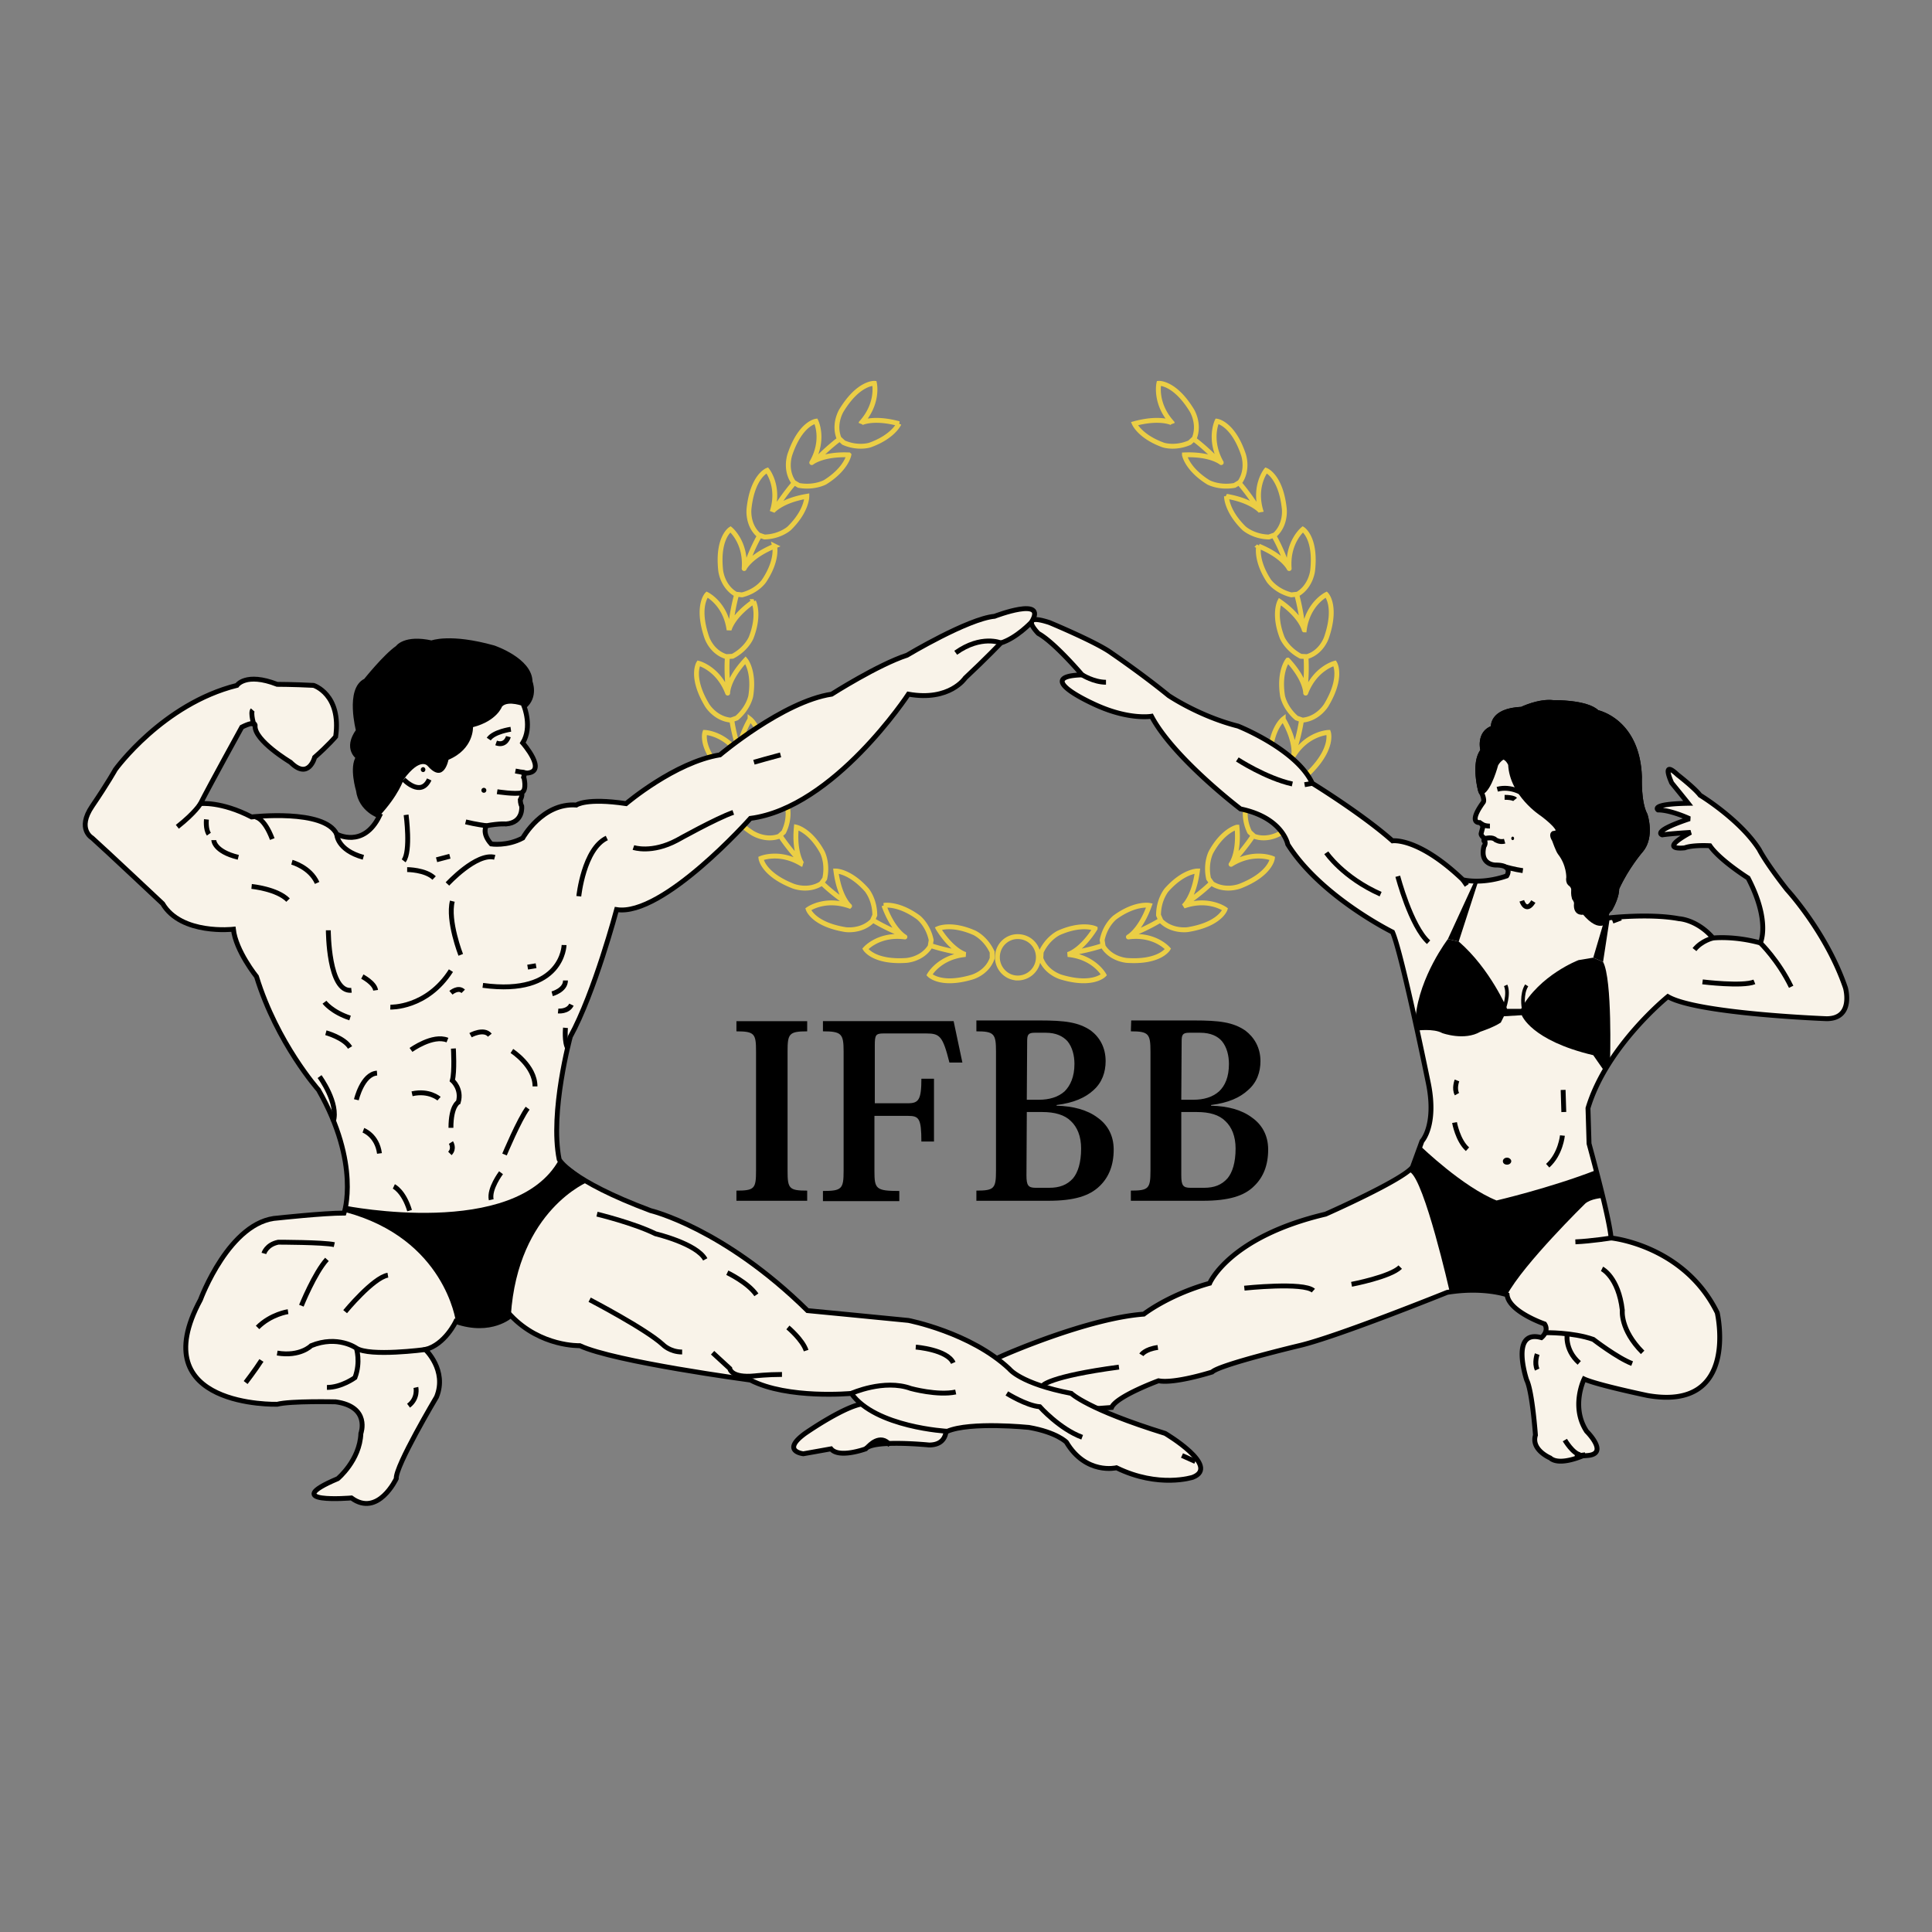 <svg xmlns="http://www.w3.org/2000/svg" width="2500" height="2500" viewBox="0 0 192.756 192.756"><rect x="0" y="0" width="192.756" height="192.756" fill="#808080" stroke="none"/><path fill-rule="evenodd" clip-rule="evenodd" fill="#fff" fill-opacity="0" d="M0 0h192.756v192.756H0V0z"/><path d="M89.689 42.27s-.559 1.295-2.901 2.135c0 0-1.188.385-2.621-.245l-.454-.42c-.594-1.47.245-2.8.245-2.8 1.712-2.801 3.285-2.695 3.285-2.695s.455 1.995-1.328 3.956c0-.001 1.188-.631 3.774.069zm-5.976 1.575s-1.049.77-2.237 1.995m3.216-.455s-.245 1.4-2.376 2.73c0 0-1.083.595-2.622.315l-.524-.315c-.909-1.295-.349-2.8-.349-2.8 1.048-3.081 2.586-3.291 2.586-3.291s.909 1.82-.419 4.131c-.001.001 1.048-.874 3.704-.77zm-5.487 2.836s-.873.98-1.782 2.416m3.075-1.121s.035 1.435-1.748 3.186c0 0-.908.84-2.481.875l-.594-.21c-1.153-1.05-.944-2.625-.944-2.625.35-3.255 1.817-3.815 1.817-3.815s1.293 1.61.489 4.131c.001-.002.805-1.087 3.461-1.542zm-4.753 3.99s-.664 1.12-1.223 2.73m2.761-1.75s.35 1.365-1.049 3.465c0 0-.664 1.016-2.201 1.4l-.629-.07c-1.363-.805-1.503-2.38-1.503-2.38-.35-3.255.979-4.096.979-4.096s1.572 1.295 1.363 3.921c-.001.001.558-1.225 3.04-2.24zm-3.81 4.901s-.35 1.225-.559 2.906m2.272-2.276s.665 1.26-.245 3.605c0 0-.454 1.12-1.852 1.855l-.629.035c-1.503-.455-1.958-1.96-1.958-1.96-1.048-3.115.035-4.235.035-4.235s1.853.91 2.202 3.536c0 0 .28-1.331 2.447-2.836zm-2.621 5.601s-.105 1.295.069 2.975m1.748-2.73s.908 1.085.524 3.57c0 0-.21 1.19-1.398 2.205l-.594.21c-1.573-.14-2.376-1.505-2.376-1.505-1.678-2.8-.839-4.166-.839-4.166s1.957.49 2.901 2.975c0 .001-.035-1.329 1.782-3.289zm-1.363 6.02s.175 1.295.699 2.905m1.118-3.044s1.118.875 1.293 3.36c0 0 .07 1.225-.909 2.485l-.524.315c-1.573.209-2.621-.98-2.621-.98-2.271-2.345-1.748-3.851-1.748-3.851s2.027.07 3.46 2.275c.001.001-.279-1.294 1.049-3.604zm-.035 6.195s.454 1.225 1.328 2.66m.42-3.22s1.293.595 1.992 3.01c0 0 .35 1.19-.349 2.625l-.455.42c-1.468.525-2.761-.385-2.761-.385-2.726-1.82-2.516-3.395-2.516-3.395s1.992-.385 3.879 1.505c0 .001-.594-1.225.21-3.78zm1.328 6.056s.699 1.085 1.852 2.345m-.279-3.255s1.398.314 2.586 2.485c0 0 .594 1.085.245 2.66l-.35.49c-1.328.84-2.796.245-2.796.245-3.041-1.19-3.215-2.765-3.215-2.765s1.887-.805 4.124.595c-.001 0-.839-1.05-.594-3.71zm2.586 5.6s.943.945 2.342 1.89m-.979-3.115s1.398 0 3.075 1.891c0 0 .804.945.804 2.52l-.245.56c-1.118 1.12-2.691.875-2.691.875-3.215-.525-3.705-2.03-3.705-2.03s1.643-1.19 4.124-.315c.001-.001-1.012-.841-1.362-3.501zm3.739 4.935s1.119.7 2.691 1.33m-1.642-2.834s1.397-.28 3.425 1.19c0 0 .979.735 1.293 2.275l-.105.63c-.839 1.33-2.412 1.4-2.412 1.4-3.25.209-4.054-1.155-4.054-1.155s1.328-1.54 3.949-1.19c.001 0-1.188-.63-2.096-3.15zm4.718 4.025s1.223.42 2.9.7m-2.201-2.415s1.293-.595 3.599.42c0 0 1.119.49 1.783 1.925v.63c-.525 1.505-2.062 1.89-2.062 1.89-3.111.91-4.194-.244-4.194-.244s.979-1.786 3.6-2.031c0 0-1.293-.315-2.726-2.59zm19.572-50.371s.559 1.295 2.9 2.135c0 0 1.188.385 2.621-.245l.453-.42c.596-1.47-.244-2.8-.244-2.8-1.713-2.801-3.285-2.695-3.285-2.695s-.453 1.995 1.328 3.956c0-.001-1.187-.631-3.773.069zm5.974 1.575s1.049.77 2.238 1.995m-3.216-.455s.246 1.4 2.377 2.73c0 0 1.049.595 2.621.315l.525-.315c.908-1.295.35-2.8.35-2.8-1.049-3.081-2.621-3.291-2.621-3.291s-.875 1.82.418 4.131c0 .001-1.014-.874-3.67-.77zm5.488 2.836s.873.98 1.781 2.416m-3.074-1.121s-.035 1.435 1.746 3.186c0 0 .91.84 2.482.875l.594-.21c1.154-1.05.943-2.625.943-2.625-.35-3.255-1.816-3.815-1.816-3.815s-1.293 1.61-.49 4.131c0-.002-.803-1.087-3.459-1.542zm4.752 3.99s.664 1.12 1.225 2.73m-2.762-1.75s-.35 1.365 1.014 3.465c0 0 .699 1.016 2.236 1.4l.629-.07c1.363-.805 1.504-2.38 1.504-2.38.35-3.255-.979-4.096-.979-4.096s-1.574 1.295-1.363 3.921c0 .001-.561-1.225-3.041-2.24zm3.809 4.901s.35 1.225.561 2.906m-2.272-2.276s-.664 1.26.244 3.605c0 0 .453 1.12 1.852 1.855l.629.035c1.504-.455 1.957-1.96 1.957-1.96 1.049-3.115-.035-4.235-.035-4.235s-1.852.91-2.201 3.536c-.001 0-.28-1.331-2.446-2.836zm2.621 5.601s.104 1.295-.07 2.975m-1.749-2.73s-.908 1.085-.523 3.57c0 0 .209 1.19 1.396 2.205l.596.21c1.572-.14 2.375-1.505 2.375-1.505 1.678-2.8.84-4.166.84-4.166s-1.957.49-2.9 2.975c0 .001.035-1.329-1.784-3.289zm1.364 6.02s-.174 1.295-.699 2.905m-1.12-3.044s-1.117.875-1.291 3.36c0 0-.07 1.225.908 2.485l.523.315c1.572.209 2.621-.98 2.621-.98 2.271-2.345 1.748-3.851 1.748-3.851s-2.062.07-3.461 2.275c.001.001.28-1.294-1.048-3.604zm.035 6.195s-.453 1.225-1.326 2.66m-.42-3.22s-1.293.595-1.992 3.01c0 0-.35 1.19.35 2.625l.453.42c1.469.525 2.762-.385 2.762-.385 2.727-1.82 2.516-3.395 2.516-3.395s-1.992-.385-3.879 1.505c-.001.001.593-1.225-.21-3.78zm-1.328 6.056s-.699 1.085-1.854 2.345m.282-3.255s-1.398.314-2.588 2.485c0 0-.594 1.085-.244 2.66l.35.49c1.328.84 2.797.245 2.797.245 3.039-1.19 3.215-2.765 3.215-2.765s-1.887-.805-4.125.595c-.001 0 .839-1.05.595-3.71zm-2.588 5.6s-.943.945-2.34 1.89m.979-3.115s-1.398 0-3.076 1.891c0 0-.805.945-.805 2.52l.246.56c1.117 1.12 2.689.875 2.689.875 3.217-.525 3.705-2.03 3.705-2.03s-1.643-1.19-4.123-.315c.001-.001 1.014-.841 1.364-3.501zm-3.74 4.935s-1.119.7-2.691 1.33m1.642-2.834s-1.398-.28-3.426 1.19c0 0-.979.735-1.291 2.275l.104.63c.84 1.33 2.412 1.4 2.412 1.4 3.25.209 4.053-1.155 4.053-1.155s-1.328-1.54-3.949-1.19c-.001 0 1.189-.63 2.097-3.15zm-4.717 4.025s-1.225.42-2.902.7m2.203-2.415s-1.293-.595-3.6.42c0 0-1.119.49-1.783 1.925l-.035.63c.559 1.505 2.098 1.89 2.098 1.89 3.109.91 4.193-.244 4.193-.244s-.979-1.786-3.6-2.031c0 0 1.293-.315 2.727-2.59zm-7.725 4.935c-1.119 0-2.027-.945-2.027-2.065 0-1.155.908-2.065 2.027-2.065 1.154 0 2.062.91 2.062 2.065a2.066 2.066 0 0 1-2.062 2.065z" fill="none" stroke="#ebce45" stroke-width=".486" stroke-miterlimit="2.613"/><path d="M147.635 82.069s-1.223.14.35-2.03c0 0 .209-.21-.279-1.19 0 0-.734-2.766.244-3.955 0 0-.49-1.786 1.049-2.275 0 0-.314-1.715 2.83-1.855 0 0 1.713-.84 3.146-.665 0 0 3.32-.07 4.367.98 0 0 4.055.805 4.23 6.476 0 0-.105 2.52.559 3.745 0 0 .734 2.17-.42 3.536 0 0-1.434 1.645-2.412 3.815 0 0 .07.735-.664 2.03 0 0-.629.49-.244.911 0 0 4.16-.49 7.131.07 0 0 1.781.07 3.389 1.925 0 0 2.027-.245 4.719.49 0 0 1.049-2.1-1.223-6.476 0 0-2.832-1.785-3.811-3.221 0 0-1.678-.104-2.516.21 0 0-2.832.351.594-1.54 0 0-1.887.105-2.83.245 0 0-1.154-.315 2.725-1.61 0 0-1.852-.875-3.145-.875 0 0-.873-.595 3.006-.665 0 0-.246-.315-1.643-2.03 0 0-1.119-2.415.594-.805 0 0 1.678 1.295 2.236 2.03 0 0 3.984 2.416 5.906 5.426 0 0 .594 1.225 2.762 3.99 0 0 3.949 4.27 5.836 9.801 0 0 .873 3.08-1.887 3.08 0 0-12.932-.49-15.832-2.205 0 0-6.115 4.936-7.969 11.131l.105 3.535c.768 2.836 2.027 7.596 2.201 9.416 0 0 7.27.701 10.59 7.457 0 0 2.271 9.871-6.955 8.26 0 0-5.033-1.049-6.326-1.645 0 0-1.363 2.766.246 5.215 0 0 2.271 2.24.104 2.416-2.201.174-.244-.07-.244-.07s-2.516 1.189-3.494.314c0 0-1.922-.805-1.469-2.275 0 0-.314-4.375-.873-5.494 0 0-1.713-5.111 1.467-4.236 0 0 .805-.629.314-1.365 0 0-3.564-1.225-3.738-2.904 0 0-2.342-.84-5.977-.246 0 0-11.01 4.445-14.783 5.32 0 0-7.934 1.891-8.668 2.625 0 0-3.74 1.191-5.348.875 0 0-4.193 1.541-4.682 2.662l-16.602 1.225s.734 2.52-1.607 2.52c0 0-5.592-.559-6.326.385 0 0-2.656.98-3.46 0 0 0-2.342.42-2.761.49 0 0-2.271-.244.175-2.029 0 0 4.264-2.977 6.046-2.977 0 0 9.646-3.5 10.449-3.57.804-.07 3.251-1.225 3.251-1.225s8.387-3.711 14.049-4.131c0 0 2.445-1.924 6.57-3.08 0 0 1.922-4.621 11.568-6.895 0 0 7.688-3.396 8.666-4.691l.945-2.59s1.467-1.541.662-5.672c0 0-2.654-13.056-3.6-15.191 0 0-7.164-3.535-10.449-8.751 0 0-.488-2.66-4.717-3.536 0 0-6.676-5.075-8.877-9.241 0 0-2.168.385-5.453-1.085 0 0-6.676-2.905-1.467-3.045 0 0-2.762-3.255-4.369-4.131 0 0-2.168-2.17 1.117-1.085 0 0 4.719 1.96 6.188 3.045 0 0 3.039 2.065 5.695 4.235 0 0 3.041 2.065 6.92 3.045 0 0 5.836 2.31 7.41 5.706 0 0 4.963 3.045 8.002 5.741 0 0 2.553-.385 7.025 3.886 0 0 1.818.49 4.369-.385 0 0 .734-1.085-1.084-1.085 0 0-1.643.035-1.188-1.855 0 0 .174-.21.104-.49 0 0-.209 0-.035-.315 0 0-.383-.245-.348-.49l.174-.665a.7.7 0 0 0-.31-.422z" fill-rule="evenodd" clip-rule="evenodd" fill="#f9f3e9" stroke="#000" stroke-width=".486" stroke-miterlimit="2.613"/><path d="M52.049 79.094s.105.28-.14.7c0 0 0 .385.14.63 0 0 .21 1.645-1.572 1.785 0 0-.594-.07-1.957.175 0 0-.489.735.489 1.82 0 0 1.572.245 3.145-.595 0 0 1.958-3.536 5.347-3.291 0 0 .979-.735 4.963-.14 0 0 4.858-4.13 9.366-4.865 0 0 6.291-5.321 11.148-6.056 0 0 4.613-2.94 7.514-3.885 0 0 6.082-3.641 8.737-3.885 0 0 5.348-2.065 3.67.595 0 0-1.469 1.575-3.041 2.065 0 0-1.467 1.541-3.564 3.5 0 0-1.538 2.345-5.662 1.61 0 0-7.409 11.306-15.762 12.392 0 0-8.737 9.836-13.351 9.101 0 0-2.202 8.296-4.613 12.671 0 0-2.062 7.525-1.118 12.252 0 0 .979 2.064 9.121 5.109 0 0 7.27 1.717 15.657 9.977 0 0 7.619.734 10.065.98 0 0 6.186 1.189 10.066 4.83 0 0 1.082 1.471 6.186 2.451 0 0 1.572 1.574 9.365 3.99 0 0 5.557 3.289 2.762 4.375 0 0-3.391 1.121-7.619-.945 0 0-3.041.734-4.998-2.555 0 0-.943-.98-3.738-1.471 0 0-5.837-.596-8.144.385 0 0-7.164-.385-9.576-3.779 0 0-6.326.594-10.065-1.33 0 0-13.596-1.82-17.021-3.432 0 0-3.879.141-6.885-3.01 0 0-1.957 1.82-5.487.596 0 0-1.083 2.309-3.041 2.799 0 0 2.202 2.066 1.118 4.727 0 0-4.124 6.93-4.019 8.156 0 0-1.817 3.885-4.473 1.924 0 0-7.41.631-1.363-1.924 0 0 2.202-1.82 2.307-4.516 0 0 .979-2.66-2.517-3.15 0 0-4.508-.105-5.836.244 0 0-13.49.385-7.654-10.432 0 0 2.901-7.91 7.759-8.154 0 0 4.508-.49 6.57-.49 0 0 1.678-4.865-2.551-12.287 0 0-4.124-4.621-6.186-11.307 0 0-2.062-2.555-2.307-4.725 0 0-5.207.595-7.06-2.555 0 0-5.696-5.356-7.024-6.546 0 0-1.573-.875 0-3.186 1.572-2.311 2.307-3.641 2.307-3.641s4.718-6.545 12.127-8.401c0 0 .874-1.33 4.019-.105 0 0 1.573 0 3.635.105 0 0 2.796.875 2.202 5.111 0 0-.734.875-2.097 2.065 0 0-.594 2.311-2.412.49 0 0-3.634-2.17-3.53-3.641 0 0 .14-.595-1.328.14 0 0-3.146 5.706-4.124 7.631 0 0 2.062-.245 5.103 1.33 0 0 7.27-.84 8.493 1.715 0 0 2.656 1.47 4.264-1.82 0 0-1.852-.595-2.097-2.555 0 0-.699-2.31 0-3.291 0 0-1.329-.84 0-2.66 0 0-1.083-4.13.734-4.97 0 0 1.957-2.451 3.18-3.291 0 0 .699-1.085 3.39-.49 0 0 1.817-.735 6.186.49 0 0 3.634 1.226 3.634 3.396 0 0 .594 1.47-.594 2.45 0 0 .838 2.065-.14 3.641 0 0 2.552 2.905.384 3.011l-.524-.105s.419-.035.245.49c.002.002.352 1.297-.208 1.577z" fill-rule="evenodd" clip-rule="evenodd" fill="#f9f3e9" stroke="#000" stroke-width=".486" stroke-miterlimit="2.613"/><path d="M37.86 81.404s-1.852-.595-2.097-2.555c0 0-.699-2.31 0-3.291 0 0-1.329-.84 0-2.66 0 0-1.083-4.13.734-4.97 0 0 1.468-2.065 2.691-2.94 0 0 1.188-1.575 3.879-.84 0 0 1.817-.735 6.186.49 0 0 3.634 1.226 3.634 3.396 0 0 .594 1.47-.594 2.45 0 0-1.573-.63-2.202 0 0 0-.489 1.436-2.9 2.065 0 0 .105 2.17-2.447 3.255 0 0-.454 2.45-2.062.63 0 0-.699-.98-2.411 1.33.001 0-.488 1.575-2.411 3.64z" fill-rule="evenodd" clip-rule="evenodd"/><path d="M20.001 80.179s-.489.875-2.307 2.311m2.902-.736s-.105.98.245 1.47m.489.596s0 1.12 2.446 1.715m1.678-4.026s.874 0 1.712 2.205m1.958 2.311s1.817.49 2.516 2.065m1.957-4.865s0 1.575 2.656 2.31m-3.495 7.281s0 6.231 2.307 5.985m1.083-1.365s1.223.631 1.328 1.365m-5.102 1.191s.734.98 2.551 1.574m-2.412 1.471s1.817.49 2.412 1.471m-3.041 2.904s1.957 2.66 1.363 4.516m2.307-2.205s.594-2.555 2.062-2.66m1.328-6.581s3.635.139 6.046-3.641m.979-1.575s-1.328-3.396-.839-5.356m-4.613-8.611s.489 3.641-.245 4.585m.35.876s1.817 0 2.69.84m.245-1.82l1.328-.35m-.244 2.765s2.901-3.15 4.718-2.66m-.839-3.15s-1.083-.14-2.062-.385m11.289 7.42s.489-4.726 2.795-5.811m2.656.946s1.818.63 4.369-.735c0 0 3.879-2.17 5.592-2.766m2.062-5.005s1.712-.49 2.656-.735M56.279 94.286s-.105 5.111-8.108 4.025m-7.165 6.441s2.167-1.574 3.635-.98m2.306-.491s1.328-.734 1.922 0m2.202 1.576s2.307 1.471 2.307 3.535m-8.388-9.345s.734-.631 1.224-.141m6.43-2.415l.839-.14m1.607 2.799s1.328-.35 1.328-1.328m-.734 3.045s.979.105 1.328-.631m-.594 2.311s-.14 1.471.244 2.064m-11.427 0s.14 2.311-.105 3.186c0 0 .979.84.594 2.17 0 0-.734.352-.734 2.557m5.347 2.66s1.468-3.5 2.306-4.621M40.272 77.764s1.712 1.82 2.551 0m.979 31.853s-.979-.875-2.691-.49m-4.858 3.641s1.363.49 1.607 2.311m7.13-1.087s.385.596-.104 1.086" fill="none" stroke="#000" stroke-width=".486" stroke-miterlimit="2.613"/><path d="M55.79 115.674l2.936 2.205s-7.06 2.801-7.759 13.371c0 0-2.446 1.68-5.487.596 0 0-1.083-8.262-11.044-10.922v-.631c-.001 0 16.984 3.396 21.354-4.619z" fill-rule="evenodd" clip-rule="evenodd"/><path d="M39.293 118.369s.979.455 1.572 2.414m9.123-3.779s-1.223 1.609-.979 2.695m-22.681 5.356s.244-.875 1.433-1.121c0 0 4.508 0 5.592.246m-3.286 6.09s1.328-3.289 2.551-4.621m-3.879 5.216s-1.712.244-3.041 1.574m8.737-1.574s2.796-3.396 4.264-3.641M24.51 137.936s.943-1.225 1.572-2.205m16.357-1.086s-5.557.736-6.885-.139c0 0-1.853-1.33-4.509-.246 0 0-1.083 1.121-3.39.736m7.899-.49s.454 1.365-.14 2.939c0 0-1.328.98-2.796.98m8.877.001s.245 1.086-.734 1.82m18.069-10.572s5.592 2.906 7.305 4.48c0 0 .699.736 1.922.736m3.04.071l1.712 1.574s.105.98 2.517.736c0 0 1.223-.141 2.691-.141m.594-4.691s1.468 1.227 1.817 2.311m-7.863-7.77s2.062.979 2.9 2.205m-15.902-8.05s3.635.875 5.836 1.959c0 0 4.124.98 4.963 2.555m21.005 8.751s3.146.244 3.74 1.576m-10.17 3.045s3.25-1.471 5.941-.49c0 0 2.656.734 4.474.35m5.101.14s1.957 1.225 3.285 1.33c0 0 1.957 2.205 4.23 3.045m11.288 2.416l-1.328-.596M25.104 88.44s2.551.245 3.635 1.365" fill="none" stroke="#000" stroke-width=".486" stroke-miterlimit="2.613"/><path d="M48.031 78.849c0 .14.104.245.245.245a.24.24 0 0 0 .245-.245.24.24 0 0 0-.245-.245.239.239 0 0 0-.245.245zM49.603 78.989s1.783.28 2.446.105l-2.446-.105z" fill-rule="evenodd" clip-rule="evenodd"/><path d="M49.603 78.989s1.783.28 2.446.105" fill="none" stroke="#000" stroke-width=".486" stroke-miterlimit="2.613"/><path fill-rule="evenodd" clip-rule="evenodd" d="M52.539 77.134l-1.119-.21 1.119.21z"/><path d="M52.539 77.134l-1.118-.21m-.455-4.166s-1.712.245-2.202.98m1.958-.244s-.245.98-1.223.63" fill="none" stroke="#000" stroke-width=".486" stroke-miterlimit="2.613"/><path d="M41.984 76.784c0 .14.105.245.245.245.104 0 .21-.105.21-.245s-.105-.245-.21-.245a.24.24 0 0 0-.245.245z" fill-rule="evenodd" clip-rule="evenodd"/><path d="M99.859 64.147s-1.957-.84-4.508.98m-70.002 7.281s-.385-1.295-.14-1.575" fill="none" stroke="#000" stroke-width=".486" stroke-miterlimit="2.613"/><path d="M156.512 87.53s.035-1.295-.873-2.45c-.176-.21-.561-1.295-.561-1.295-.314-.49-.104-.63-.104-.63.35-.035.488-.175.488-.175.176-.49-1.607-1.785-1.607-1.785s-3.006-1.925-3.145-4.936c0 0-.246-.63-.734-.735 0 0-.42.175-.734.735 0 0-.629 2.416-1.434 2.8-.068.035-.068-.14-.104-.21 0 0-.734-2.766.244-3.955 0 0-.49-1.786 1.049-2.275 0 0-.314-1.715 2.83-1.855 0 0 1.713-.84 3.146-.665 0 0 3.32-.07 4.367.98 0 0 4.055.805 4.23 6.476 0 0-.105 2.52.559 3.745 0 0 .734 2.17-.42 3.536 0 0-1.434 1.645-2.412 3.815 0 0 .07.735-.664 2.03 0 0-.629.49-.244.911 0 0-.559 1.54-2.342-.595 0 0-.873.28-.768-.84.035-.246-.211-.561-.211-.561-.104-.35-.07-.735-.07-.735.035-.28-.104-.49-.244-.63.002-.001-.348-.141-.242-.701z" fill-rule="evenodd" clip-rule="evenodd" stroke="#000" stroke-width=".486" stroke-miterlimit="2.613"/><path d="M86.614 144.342s1.224-1.436 2.202-.141m15.204-5.951s.559-.91 7.617-1.855m2.238-1.225s.348-.559 1.643-.734m8.63-5.916s5.906-.631 6.885.246m3.811-.631s3.879-.734 4.857-1.715m16.426 17.256s.805 1.365 1.539 1.471m-4.299-10.047s-.316.877 0 1.541m.803-3.676s2.691-.07 4.789.666c0 0 2.41 1.855 3.879 2.414m-6.467-3.08s-.35 1.646 1.189 3.012m2.272-9.383s1.643.807 2.027 4.131c0 0-.244 1.926 2.027 4.201m-3.146-11.412s-1.957.316-3.564.385" fill="none" stroke="#000" stroke-width=".486" stroke-miterlimit="2.613"/><path d="M159.203 116.758l.629 2.766s-1.119.07-1.678.561c0 0-6.15 6.021-7.793 9.102 0 0-3.146-.91-5.732-.352 0 0-2.516-11.096-3.949-11.9 0 0 .805-2.17 1.119-2.521 0 0 4.123 3.992 7.514 5.357-.001-.001 5.277-1.228 9.89-3.013z" fill-rule="evenodd" clip-rule="evenodd"/><path d="M145.119 111.998s.314 1.785 1.293 2.66m9.609-3.711l-.068-2.205m-10.59-.945s-.314.807 0 1.365m10.52 4.131s-.176 1.855-1.469 3.01" fill="none" stroke="#000" stroke-width=".486" stroke-miterlimit="2.613"/><path d="M141.309 102.826s1.713-.244 2.586.246c0 0 2.203.805 3.811-.141 0 0 1.293-.42 2.027-.91l.314-.629 1.781-.105s.91 2.52 7.131 3.99l1.117 1.609.559-.98s.246-8.189-.697-9.94l-.979-.42-1.469.245s-3.879 1.471-5.732 4.865h-1.396s-1.678-3.99-4.824-6.72l-1.082-.245s-2.832 3.709-3.217 7.77l.07 1.365z" fill-rule="evenodd" clip-rule="evenodd"/><path d="M150.047 100.656s.559-1.471.174-2.346m1.783 2.241s-.246-1.365.314-2.24" fill="none" stroke="#000" stroke-width=".364" stroke-miterlimit="2.613"/><path d="M151.828 89.875s.42 1.295 1.154.07m-13.525-2.52s1.293 4.971 3.074 6.581m-10.205-8.926s1.645 2.45 5.418 4.131m-14.295-13.442s2.832 1.855 5.488 2.45m-20.968-10.886s1.152.735 2.375.735m60.566 25.517s-1.117.246-1.852 1.155m.803 3.221s3.984.49 5.174 0m.594-3.885s1.781 1.715 3.076 4.375" fill="none" stroke="#000" stroke-width=".486" stroke-miterlimit="2.613"/><path fill-rule="evenodd" clip-rule="evenodd" d="M144.455 93.691l2.69-5.846.384-.07-1.992 6.161-1.082-.245zM158.959 95.546l1.223-4.13h.453l-.697 4.55-.979-.42z"/><path d="M148.229 83.645s.699-.175.979.14c0 0 .42.28.908.14m-2.376-1.821s.174.315.908.315m3.391-3.185s-1.225-.875-2.656-.49m1.781 1.015s-.174-.21-1.049-.21" fill="none" stroke="#000" stroke-width=".486" stroke-miterlimit="2.613"/><path d="M150.92 83.82c-.07 0-.141-.07-.141-.175s.07-.175.141-.175.141.07.141.175-.071.175-.141.175zM150.361 116.199c.209 0 .418-.141.418-.352 0-.174-.209-.35-.418-.35-.246 0-.42.176-.42.35 0 .212.174.352.42.352z" fill-rule="evenodd" clip-rule="evenodd"/><path d="M150.15 86.48s1.014.28 1.783.385m-5.976.91l.385.56m15.377 3.256l-.838.315M130.93 78.149l-.77.14" fill="none" stroke="#000" stroke-width=".486" stroke-miterlimit="2.613"/><path d="M75.43 116.793c0 1.785-.14 1.996-1.957 1.996v1.014h7.06v-1.014c-1.817 0-1.957-.211-1.957-1.996v-11.9c0-1.75.14-1.996 1.957-1.996v-1.016h-7.06v1.016c1.817 0 1.957.246 1.957 1.996v11.9zM93.185 107.623h-1.258c0 2.1-.279 2.449-1.328 2.449h-3.32v-5.74c0-1.051.07-1.225.874-1.225h4.264c1.363 0 1.643.279 2.307 2.904h1.293l-.874-4.131H82.105v1.016c1.853 0 2.062.246 2.062 1.996v11.936c0 1.785-.175 1.996-2.062 1.996v1.014h7.619v-1.014c-2.342 0-2.481-.211-2.481-1.996v-5.496h3.355c1.083 0 1.328.246 1.328 2.557h1.258v-6.266h.001zM97.414 102.896c1.781 0 1.957.246 1.957 2.031v11.865c0 1.785-.176 1.996-1.957 1.996v1.014h7.164c2.621 0 4.123-.488 5.137-1.469.908-.875 1.398-2.066 1.398-3.641 0-1.471-.664-2.521-1.607-3.186-1.014-.77-2.447-1.154-4.09-1.189v-.07c1.713-.211 2.867-.736 3.67-1.471.875-.77 1.223-1.82 1.223-2.904 0-1.365-.594-2.381-1.467-3.047-1.223-.84-2.586-1.014-5.104-1.014h-6.324v1.085zm5.066 1.016c0-.631.07-.875.734-.875h1.119c1.047 0 1.711.35 2.166.84.49.596.699 1.436.699 2.275 0 1.295-.42 2.17-.979 2.73-.664.596-1.572.84-2.551.84h-1.225l.037-5.81zm-.035 7.035h1.539c1.258 0 2.236.281 2.865.91.629.596 1.014 1.506 1.014 2.73 0 1.4-.314 2.381-.805 2.975-.594.666-1.363.945-2.375.945h-1.363c-.734 0-.91-.244-.91-1.225l.035-6.335zM112.826 102.896c1.781 0 1.957.246 1.957 2.031v11.865c0 1.785-.176 1.996-1.957 1.996v1.014h7.164c2.621 0 4.158-.488 5.137-1.469.91-.875 1.398-2.066 1.398-3.641 0-1.471-.664-2.521-1.607-3.186-1.014-.77-2.412-1.154-4.09-1.189v-.07c1.713-.211 2.867-.736 3.67-1.471.908-.77 1.258-1.82 1.258-2.904 0-1.365-.629-2.381-1.502-3.047-1.223-.84-2.586-1.014-5.104-1.014h-6.289l-.035 1.085zm5.067 1.016c0-.631.07-.875.734-.875h1.119c1.049 0 1.746.35 2.166.84.49.596.699 1.436.699 2.275 0 1.295-.385 2.17-.979 2.73-.664.596-1.572.84-2.551.84h-1.225l.037-5.81zm-.036 7.035h1.539c1.293 0 2.236.281 2.865.91.629.596 1.014 1.506 1.014 2.73 0 1.4-.314 2.381-.805 2.975-.594.666-1.328.945-2.342.945h-1.361c-.734 0-.91-.244-.91-1.225v-6.335z" fill-rule="evenodd" clip-rule="evenodd"/></svg>
